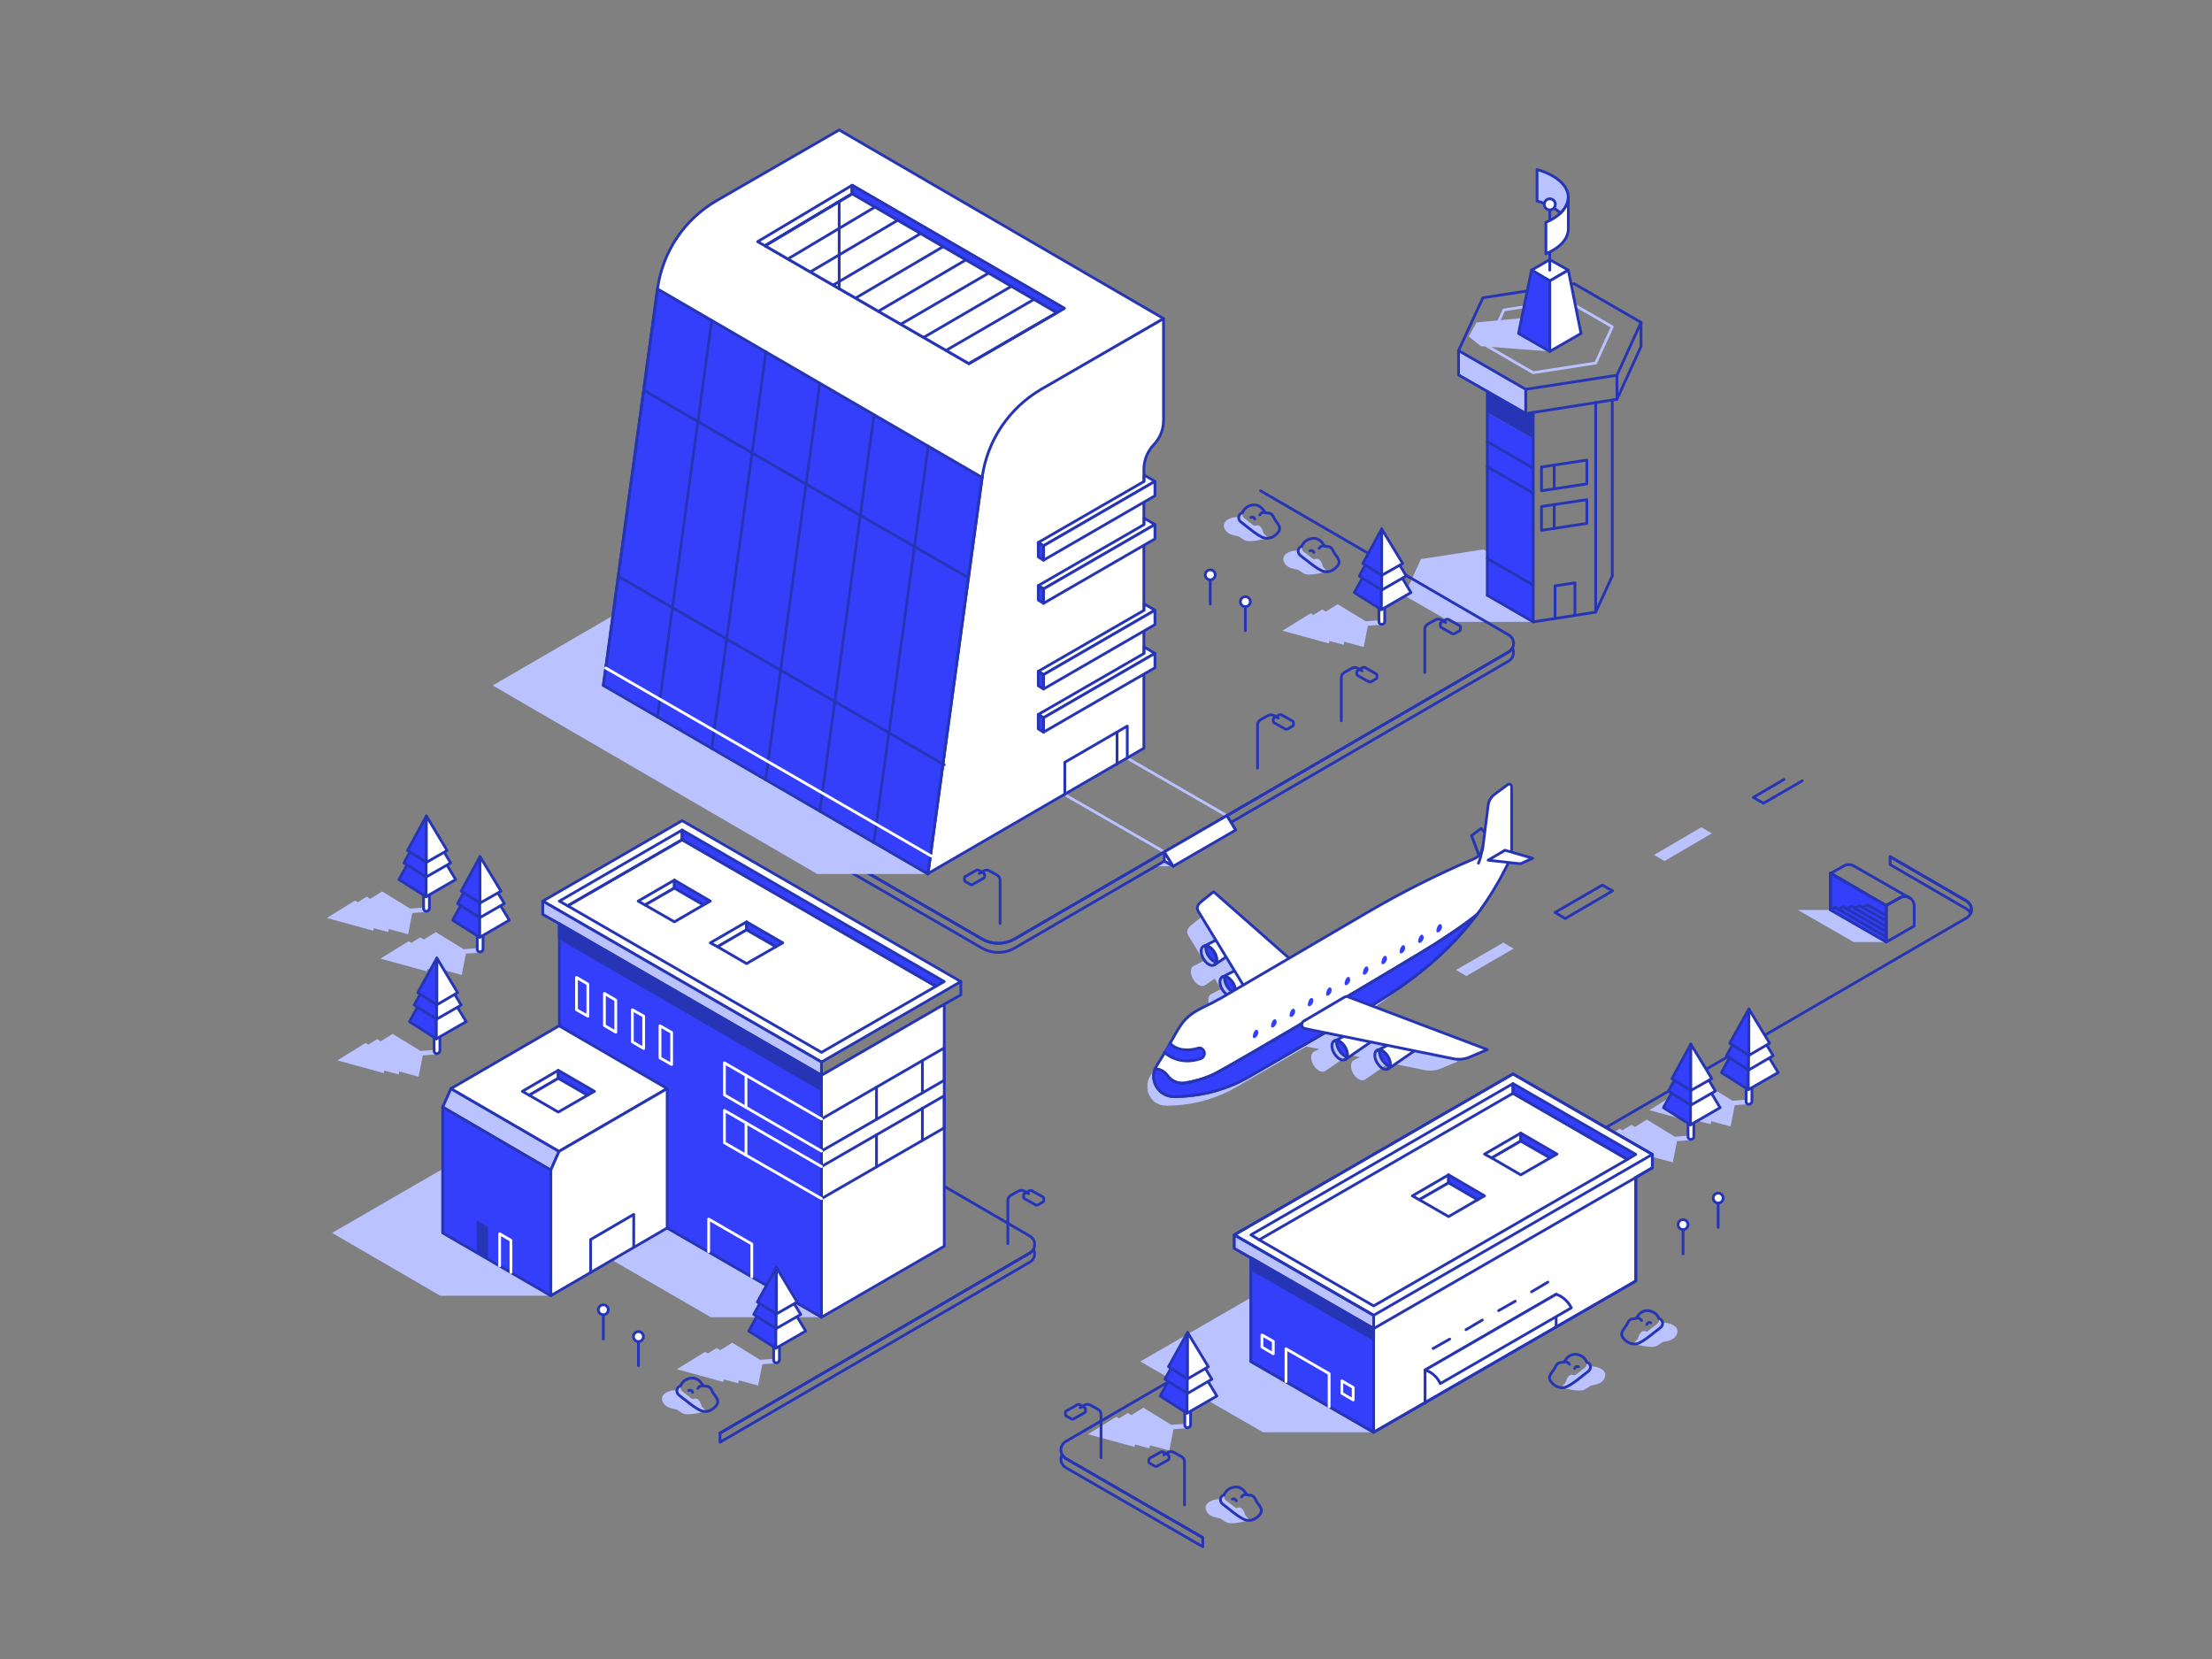 <?xml version="1.0" encoding="utf-8"?>
<!-- Generator: Adobe Illustrator 26.0.3, SVG Export Plug-In . SVG Version: 6.00 Build 0)  -->
<svg version="1.1" id="Illustration_00000006666761900500933340000016477234135699879338_"
	 xmlns="http://www.w3.org/2000/svg" xmlns:xlink="http://www.w3.org/1999/xlink" x="0px" y="0px" viewBox="0 0 800 600"
	 style="enable-background:new 0 0 800 600;" xml:space="preserve">
<rect x="0" y="0" width="800" height="600" fill="#808080" stroke="none"/>
<style type="text/css">
	.st0{fill:none;stroke:#2635B5;stroke-linecap:round;stroke-linejoin:round;stroke-miterlimit:10;}
	.st1{fill:#BAC2FF;}
	.st2{fill:none;stroke:#BAC2FF;stroke-linecap:round;stroke-linejoin:round;stroke-miterlimit:10;}
	.st3{fill:#FFFFFF;stroke:#2635B5;stroke-linecap:round;stroke-linejoin:round;stroke-miterlimit:10;}
	.st4{fill:#343FFC;stroke:#2635B5;stroke-linecap:round;stroke-linejoin:round;stroke-miterlimit:10;}
	.st5{fill:#343FFC;}
	.st6{fill:#2635B5;}
	.st7{fill:#BAC2FF;stroke:#2635B5;stroke-linecap:round;stroke-linejoin:round;stroke-miterlimit:10;}
	.st8{fill:none;stroke:#FFFFFF;stroke-linecap:round;stroke-linejoin:round;stroke-miterlimit:10;}
	.st9{fill:#2635B5;stroke:#2635B5;stroke-linecap:round;stroke-linejoin:round;stroke-miterlimit:10;}
	.st10{clip-path:url(#SVGID_00000070090332647665560110000014419899589881853109_);}
	.st11{fill:#FFFFFF;}
	.st12{enable-background:new    ;}
	.st13{clip-path:url(#SVGID_00000123431800420465292480000017880326941712422278_);}
	.st14{fill:none;}
	.st15{fill:#B2CDF1;}
	.st16{clip-path:url(#SVGID_00000101099367069084566210000006654867906165396869_);}
	
		.st17{clip-path:url(#SVGID_00000101099367069084566210000006654867906165396869_);fill:none;stroke:#2635B5;stroke-linecap:round;stroke-linejoin:round;stroke-miterlimit:10;}
	.st18{fill:#EDEDED;}
	.st19{fill:#FFFFFF;stroke:#BAC2FF;stroke-linecap:round;stroke-linejoin:round;stroke-miterlimit:10;}
	
		.st20{clip-path:url(#SVGID_00000019664625034777706510000003867169169129334166_);fill:none;stroke:#2635B5;stroke-linecap:round;stroke-linejoin:round;stroke-miterlimit:10;}
	.st21{fill:none;stroke:#343FFC;stroke-linecap:round;stroke-linejoin:round;stroke-miterlimit:10;}
	.st22{clip-path:url(#SVGID_00000119081973118760113880000013105688223472811160_);}
	
		.st23{clip-path:url(#SVGID_00000106121878054263293270000001304472282607848365_);fill:none;stroke:#BAC2FF;stroke-linecap:round;stroke-linejoin:round;stroke-miterlimit:10;}
	
		.st24{clip-path:url(#SVGID_00000106121878054263293270000001304472282607848365_);fill:none;stroke:#2635B5;stroke-linecap:round;stroke-linejoin:round;stroke-miterlimit:10;}
	.st25{clip-path:url(#SVGID_00000022534915808206149720000016441239597094916786_);fill:#BAC2FF;}
	.st26{fill:#F4F3EA;}
	.st27{fill:#BDB6B6;}
	.st28{fill:#78401F;}
	.st29{fill:#041E0E;}
	.st30{fill:#BB860A;}
	.st31{fill:#003B4F;}
	.st32{fill:#A52420;}
	.st33{clip-path:url(#SVGID_00000023990214289159574260000007481174222123926657_);}
	.st34{clip-path:url(#SVGID_00000091726325147300828130000006855566871661848477_);}
	.st35{clip-path:url(#SVGID_00000001663241540836485550000011785874507298625966_);}
	.st36{clip-path:url(#SVGID_00000051353027832787945540000000387161559261488545_);}
	.st37{clip-path:url(#SVGID_00000061462415878002951040000013770988255073990017_);fill:#BAC2FF;}
	.st38{clip-path:url(#SVGID_00000061462415878002951040000013770988255073990017_);}
	.st39{fill:#FAF8F5;}
	
		.st40{clip-path:url(#SVGID_00000061462415878002951040000013770988255073990017_);fill:#FFFFFF;stroke:#2635B5;stroke-linecap:round;stroke-linejoin:round;stroke-miterlimit:10;}
	
		.st41{clip-path:url(#SVGID_00000061462415878002951040000013770988255073990017_);fill:none;stroke:#2635B5;stroke-linecap:round;stroke-linejoin:round;stroke-miterlimit:10;}
	
		.st42{clip-path:url(#SVGID_00000061462415878002951040000013770988255073990017_);fill:#FFFFFF;stroke:#BAC2FF;stroke-linecap:round;stroke-linejoin:round;stroke-miterlimit:10;}
	
		.st43{clip-path:url(#SVGID_00000147200207531758339860000010294314197052792759_);fill:#2635B5;stroke:#2635B5;stroke-linecap:round;stroke-linejoin:round;stroke-miterlimit:10;}
	.st44{clip-path:url(#SVGID_00000061467291817981152210000017232452450664940438_);}
	.st45{clip-path:url(#SVGID_00000061467291817981152210000017232452450664940438_);fill:#BAC2FF;}
	.st46{clip-path:url(#SVGID_00000016768124236190530680000002458603536214827440_);}
	.st47{clip-path:url(#SVGID_00000142178452587257737660000012354098409045746342_);}
	
		.st48{clip-path:url(#SVGID_00000061462415878002951040000013770988255073990017_);fill:#343FFC;stroke:#2635B5;stroke-linecap:round;stroke-linejoin:round;stroke-miterlimit:10;}
	.st49{clip-path:url(#SVGID_00000109728472123816957960000005379415541248374931_);}
	.st50{clip-path:url(#SVGID_00000173846914506093194970000009766390948578214319_);}
	.st51{fill:#D1E7F2;}
	.st52{fill:#FFFFFF;stroke:#2635B5;stroke-width:0.778;stroke-linecap:round;stroke-linejoin:round;stroke-miterlimit:10;}
	.st53{fill:none;stroke:#2635B5;stroke-width:1.227;stroke-linecap:round;stroke-linejoin:round;stroke-miterlimit:10;}
	.st54{fill:url(#SVGID_00000018918527468343008420000004026392566542912654_);}
	.st55{fill:none;stroke:#BAC2FF;stroke-width:10;stroke-linecap:round;stroke-linejoin:round;stroke-miterlimit:10;}
	.st56{fill:#4E4E4E;}
	.st57{fill:#BDBDBD;}
	.st58{fill:#666666;}
	.st59{fill:#424242;}
	.st60{fill:#3F3F3F;}
	.st61{fill:url(#SVGID_00000034069951417031661930000007492851786427780766_);}
	.st62{fill:#363636;}
	.st63{fill:#222222;}
	.st64{clip-path:url(#SVGID_00000128452636807925570270000012509192684094771081_);}
	.st65{fill:#D3D2B4;}
	.st66{clip-path:url(#SVGID_00000009567472119304072740000006807084838140611490_);enable-background:new    ;}
	.st67{clip-path:url(#SVGID_00000128455802857281497020000006202096400993441450_);enable-background:new    ;}
	.st68{clip-path:url(#SVGID_00000138553258870413209260000008874860632991589774_);}
	.st69{clip-path:url(#SVGID_00000009572132728424329990000011073464738809579449_);enable-background:new    ;}
	.st70{clip-path:url(#SVGID_00000169516614383258125860000017857495088619221893_);enable-background:new    ;}
	.st71{clip-path:url(#SVGID_00000132800866798405747520000010182568808813821106_);enable-background:new    ;}
	.st72{clip-path:url(#SVGID_00000074442533531810441850000001782711304408329899_);enable-background:new    ;}
	.st73{clip-path:url(#SVGID_00000127725085501846441950000001461085343078432150_);enable-background:new    ;}
	.st74{clip-path:url(#SVGID_00000038384247165899698020000012214940797852078495_);enable-background:new    ;}
	.st75{clip-path:url(#SVGID_00000082327433126789048090000006319071264647484825_);enable-background:new    ;}
	.st76{clip-path:url(#SVGID_00000011015667999399896940000013449193309724015529_);enable-background:new    ;}
	.st77{clip-path:url(#SVGID_00000108991606656258467110000017802902515941776823_);enable-background:new    ;}
	.st78{clip-path:url(#SVGID_00000056398764679260937770000013291327882368546982_);enable-background:new    ;}
	.st79{clip-path:url(#SVGID_00000082359716224120244200000007592003872531803271_);enable-background:new    ;}
	.st80{clip-path:url(#SVGID_00000030449403636464910960000013540441902140298919_);enable-background:new    ;}
	.st81{clip-path:url(#SVGID_00000096750324153235408110000008329029898360638095_);enable-background:new    ;}
	.st82{clip-path:url(#SVGID_00000106833820801435021690000009476007011303574426_);enable-background:new    ;}
	.st83{clip-path:url(#SVGID_00000052810267051632267470000007806932265428981154_);enable-background:new    ;}
	.st84{clip-path:url(#SVGID_00000024688286650884182520000003686544150759872641_);enable-background:new    ;}
	.st85{clip-path:url(#SVGID_00000029016828296043589180000006710326786076729222_);enable-background:new    ;}
	.st86{clip-path:url(#SVGID_00000070118690161030435420000008042044482101179526_);enable-background:new    ;}
	.st87{clip-path:url(#SVGID_00000002366665448186478240000004089016007415904947_);enable-background:new    ;}
	.st88{clip-path:url(#SVGID_00000160889418039691474240000002875690764540884910_);enable-background:new    ;}
	.st89{clip-path:url(#SVGID_00000091702388958580776830000012306854454534603956_);enable-background:new    ;}
	.st90{clip-path:url(#SVGID_00000003806514173005596250000009877920496961767809_);enable-background:new    ;}
	.st91{clip-path:url(#SVGID_00000018235616162483126320000004373898163060364165_);enable-background:new    ;}
	.st92{clip-path:url(#SVGID_00000070831014024860219590000014880144298890182553_);enable-background:new    ;}
	.st93{clip-path:url(#SVGID_00000014613000842965266340000012833434826600892544_);enable-background:new    ;}
	.st94{clip-path:url(#SVGID_00000088109935987320326110000006193322837932350892_);enable-background:new    ;}
	.st95{clip-path:url(#SVGID_00000083769180536144088580000009108801839114591883_);enable-background:new    ;}
	.st96{clip-path:url(#SVGID_00000052807143030323564320000004480171590845700740_);}
	.st97{clip-path:url(#SVGID_00000118360394921099879740000012032090064154899087_);}
	.st98{clip-path:url(#SVGID_00000115488305802858818000000002004527366584739003_);}
	.st99{clip-path:url(#SVGID_00000056424612772238858730000000731448037063507843_);}
	.st100{clip-path:url(#SVGID_00000180364019041904709520000007263449072206863764_);}
	.st101{clip-path:url(#SVGID_00000158720420276143035660000011773025096184547490_);enable-background:new    ;}
	.st102{clip-path:url(#SVGID_00000127766016928007777470000000983764198256368025_);enable-background:new    ;}
	.st103{clip-path:url(#SVGID_00000088101409819193687780000004022201068162029478_);enable-background:new    ;}
	.st104{clip-path:url(#SVGID_00000172415321040866450800000008305243541347213220_);enable-background:new    ;}
	.st105{clip-path:url(#SVGID_00000043452483366187210440000001348365878916401554_);enable-background:new    ;}
	.st106{clip-path:url(#SVGID_00000151520968723491725020000002973549183981810058_);enable-background:new    ;}
	.st107{clip-path:url(#SVGID_00000087388766994616468960000003111395230751793817_);enable-background:new    ;}
	.st108{clip-path:url(#SVGID_00000181070267873405316860000002848970168283493809_);enable-background:new    ;}
	.st109{clip-path:url(#SVGID_00000051357047810807331280000010570511317210830251_);enable-background:new    ;}
	.st110{clip-path:url(#SVGID_00000127002425536119554320000008206560090975166365_);enable-background:new    ;}
	.st111{clip-path:url(#SVGID_00000029732107427952718080000004735596452244422054_);enable-background:new    ;}
	.st112{clip-path:url(#SVGID_00000093876114236088852900000014560416111087231149_);enable-background:new    ;}
	.st113{clip-path:url(#SVGID_00000046341600626076265620000009431499490541830806_);enable-background:new    ;}
	.st114{clip-path:url(#SVGID_00000014621294068156176310000012171284569914690959_);enable-background:new    ;}
	.st115{clip-path:url(#SVGID_00000151524956852596201880000009446267552069997714_);enable-background:new    ;}
	.st116{clip-path:url(#SVGID_00000072959494670174246470000000296549490734781845_);enable-background:new    ;}
	.st117{clip-path:url(#SVGID_00000108283411497642338570000007552403866726567861_);enable-background:new    ;}
	.st118{clip-path:url(#SVGID_00000140732652769717385020000010595366827161984133_);enable-background:new    ;}
	.st119{clip-path:url(#SVGID_00000067924238494217560110000008059180049482962101_);enable-background:new    ;}
	.st120{clip-path:url(#SVGID_00000156560211532542462870000004654816476623117443_);enable-background:new    ;}
	.st121{clip-path:url(#SVGID_00000102538612632950339900000017399316272807976844_);}
	.st122{clip-path:url(#SVGID_00000106840761980484614950000000538622029111058851_);enable-background:new    ;}
	.st123{clip-path:url(#SVGID_00000036229295078324715420000007623114459810270902_);enable-background:new    ;}
	.st124{clip-path:url(#SVGID_00000045582882617216263930000018402641591001300869_);enable-background:new    ;}
	.st125{clip-path:url(#SVGID_00000114769616673035374000000013781972368595874710_);enable-background:new    ;}
	.st126{clip-path:url(#SVGID_00000137853507109985751200000002313877374197452714_);}
	.st127{clip-path:url(#SVGID_00000113355588105512145830000009971312958348819593_);enable-background:new    ;}
	.st128{clip-path:url(#SVGID_00000106859556904438471810000013056441413920811705_);enable-background:new    ;}
	.st129{clip-path:url(#SVGID_00000170249818972737513730000014614207370356637572_);enable-background:new    ;}
	.st130{clip-path:url(#SVGID_00000132773934124193190100000014432832888529189800_);enable-background:new    ;}
	.st131{clip-path:url(#SVGID_00000004517531059576213440000003841185346825700238_);enable-background:new    ;}
	.st132{clip-path:url(#SVGID_00000037693562488210804750000001081495597331139216_);enable-background:new    ;}
	.st133{clip-path:url(#SVGID_00000048498792897504786250000015466882055139290790_);enable-background:new    ;}
	.st134{clip-path:url(#SVGID_00000011003300672028288890000013382846169977667458_);enable-background:new    ;}
	.st135{clip-path:url(#SVGID_00000011724537232552797470000018444346593486161828_);enable-background:new    ;}
	.st136{fill:#FFFFFF;stroke:#2635B5;stroke-width:0.611;stroke-linecap:round;stroke-linejoin:round;stroke-miterlimit:10;}
	.st137{clip-path:url(#SVGID_00000030482191769938323300000007511760030907911078_);}
	.st138{clip-path:url(#SVGID_00000060011171012610460730000001914474422064039314_);}
	.st139{clip-path:url(#SVGID_00000043449534754995166430000005070748194625744800_);}
	.st140{clip-path:url(#SVGID_00000106132114233896297380000012063350814311624858_);}
	.st141{fill:none;stroke:#2831C3;stroke-linecap:round;stroke-linejoin:round;stroke-miterlimit:10;}
	
		.st142{fill:none;stroke:#2635B5;stroke-width:2;stroke-linecap:round;stroke-linejoin:round;stroke-miterlimit:10;stroke-dasharray:6;}
	.st143{fill:none;stroke:#2635B5;stroke-linecap:round;stroke-linejoin:round;}
	.st144{fill:none;stroke:#2635B5;stroke-linecap:round;stroke-linejoin:round;stroke-dasharray:3.21,3.21;}
</style>
<g>
	<g>
		<path class="st0" d="M683.6,309.8l27.6,16c2.4,1.4,2.4,4.8,0,6.2L385.5,521.3c-2.4,1.4-2.4,4.8,0,6.2l49.5,28.6"/>
		<g>
			<path class="st0" d="M385.5,527.5l49.5,28.6v3.3l-49.5-28.6c-1.8-1-2.2-3.1-1.4-4.7C384.5,526.6,384.9,527.1,385.5,527.5z"/>
		</g>
	</g>
	<g>
		<path class="st0" d="M234.4,366.8l138,80.2c2.4,1.4,2.4,4.8,0,6.2l-112,65.1"/>
		<g>
			<path class="st0" d="M372.4,456.5l-112,65.1v-3.3l112-65.1c0.6-0.4,1.1-0.9,1.4-1.4C374.6,453.4,374.2,455.5,372.4,456.5z"/>
		</g>
	</g>
	<polygon class="st1" points="424.3,313.3 417.7,313.3 421.1,311.4 	"/>
	<line class="st2" x1="421.1" y1="308.1" x2="385.1" y2="287.4"/>
	<line class="st2" x1="407.7" y1="274.2" x2="443.7" y2="295"/>
	<path class="st0" d="M712.7,330.4c-0.3-0.7-0.8-1.3-1.5-1.7l-27.6-16v-2.8l27.6,16C712.9,326.9,713.3,328.8,712.7,330.4z"/>
	<polygon class="st1" points="551.6,463.3 507.2,437.7 412.4,492.4 456.8,518 496.8,518 498.3,494.1 	"/>
	<path class="st1" d="M158.9,380.4c-0.3-0.4-1-0.7-1.6-0.7l-5.2,0.4l-10.1-6.2l-4.3,2.7l-1.3-0.8l-3.2,2l-1-0.6l-10.2,6.3l16.8,4.6
		l0.2-0.9l5.2,1.4l0.2-1.1l7,1.9l1.5-7.7l5.3-0.4C158.9,381.2,159.2,380.8,158.9,380.4z"/>
	<path class="st1" d="M174.5,343.6c-0.3-0.4-1-0.7-1.6-0.7l-5.2,0.4l-10.1-6.2l-4.3,2.7l-1.3-0.8l-3.2,2l-1-0.6l-10.2,6.3l16.8,4.6
		l0.2-0.9l5.2,1.4l0.2-1.1l7,1.9l1.5-7.7l5.3-0.4C174.5,344.4,174.8,344,174.5,343.6z"/>
	<path class="st1" d="M155.1,328.9c-0.3-0.4-1-0.7-1.6-0.7l-5.2,0.4l-10.1-6.2l-4.3,2.7l-1.3-0.8l-3.2,2l-1-0.6l-10.2,6.3l16.8,4.6
		l0.2-0.9l5.2,1.4l0.2-1.1l7,1.9l1.5-7.7l5.3-0.4C155.1,329.7,155.4,329.3,155.1,328.9z"/>
	<path class="st1" d="M500.7,225c-0.3-0.4-1-0.7-1.6-0.7l-5.2,0.4l-10.1-6.2l-4.3,2.7l-1.3-0.8l-3.2,2l-1-0.6l-10.2,6.3l16.8,4.6
		l0.2-0.9l5.2,1.4l0.2-1.1l7,1.9l1.5-7.7l5.3-0.4C500.6,225.8,500.9,225.4,500.7,225z"/>
	<path class="st1" d="M612.5,411.4c-0.3-0.4-1-0.7-1.6-0.7l-5.2,0.4l-10.1-6.2l-4.3,2.7l-1.3-0.8l-3.2,2l-1-0.6l-10.2,6.3l16.8,4.6
		l0.2-0.9l5.2,1.4l0.2-1.1l7,1.9l1.5-7.7l5.3-0.4C612.5,412.2,612.7,411.8,612.5,411.4z"/>
	<path class="st1" d="M633.4,398.4c-0.3-0.4-1-0.7-1.6-0.7l-5.2,0.4l-10.1-6.2l-4.3,2.7l-1.3-0.8l-3.2,2l-1-0.6l-10.2,6.3l16.8,4.6
		l0.2-0.9l5.2,1.4l0.2-1.1l7,1.9l1.5-7.7l5.3-0.4C633.4,399.3,633.7,398.9,633.4,398.4z"/>
	<path class="st0" d="M545.6,239.1L367.1,342.8c-3.7,2.2-8.3,2.2-12.1,0l-149.7-86.5V253L355,339.5c3.7,2.2,8.3,2.2,12.1,0
		l178.5-103.7c0.6-0.4,1.1-0.9,1.4-1.4C547.8,236,547.3,238.1,545.6,239.1z"/>
	<polygon class="st1" points="206.6,395.9 120.1,445.9 159.2,468.6 199.2,468.6 201.3,444.1 257.1,476.4 297.1,476.4 301.5,450.7 	
		"/>
	<g>
		<path class="st1" d="M491.3,368.1c13.5-8.4,23.7-17.5,31.9-28.4c0,0,0,0,0,0c0,0,0.1-0.1,0.1-0.2c0.7-0.9,1.4-1.9,2.1-2.9
			c-5-1.4-9.8-3.6-14.2-6.8c-1.3-0.9-2.5-1.8-3.8-2.9c-7.4,3.6-14.7,7.5-21.8,11.6l-25.2,14.7l-24.9-21.9c-0.2-0.1-0.4-0.2-0.6,0
			l-4.3,3.5c-1.2,1-1.6,2.4-0.8,3.6l5.6,9.1l-3.6,1.8c0,0,0,0,0,0c-0.1,0-0.1,0.1-0.2,0.1c-0.6,0.4-0.9,1-0.9,2
			c0,1.8,1.2,3.9,2.8,4.8c0.5,0.3,0.9,0.4,1.4,0.4c0.3,0,0.6-0.1,0.8-0.2c0,0,0.1-0.1,0.1-0.1c0.1,0,0.1-0.1,0.2-0.1l3.3-2.3
			l2.3,3.8l-3.5,1.8l0,0c0,0,0,0,0,0c-0.1,0-0.1,0.1-0.2,0.1c-0.6,0.4-0.9,1.1-0.9,2c0,1.4,0.8,3.1,1.9,4.1l-1.7,1l-0.7,0.4
			c-1.3,0.7-2.6,1.4-3.8,2c-3.3,1.6-6.4,3.1-8.8,6.6c-1.1,1.6-2.4,3.9-3.5,5.9c-0.7,1.2-1.3,2.3-1.8,3.2l-2.7,4.5
			c-0.2,0.3-0.4,0.7-0.5,1c0,0,0,0,0,0v0c-0.1,0.1-0.1,0.3-0.1,0.4c0,0.1-0.1,0.2-0.1,0.3c0,0.2-0.1,0.3-0.1,0.5
			c0,0.1-0.1,0.3-0.1,0.4c0,0.1,0,0.2,0,0.3c-0.1,0.7,0,1.4,0.1,2.1c0,0.1,0,0.2,0,0.2c0,0.2,0.1,0.3,0.1,0.5c0,0.1,0.1,0.3,0.1,0.4
			c0,0.1,0.1,0.2,0.2,0.3c0.1,0.2,0.2,0.3,0.2,0.5c0,0,0,0.1,0.1,0.1c0,0.1,0.1,0.1,0.1,0.2c0.1,0.1,0.1,0.2,0.2,0.3
			c0,0.1,0.1,0.1,0.1,0.2c0.1,0.1,0.2,0.2,0.2,0.3c0.1,0.1,0.2,0.3,0.3,0.4c0.1,0.1,0.2,0.2,0.3,0.3c0.1,0.1,0.3,0.3,0.4,0.4
			c0.1,0.1,0.2,0.1,0.3,0.2c0.2,0.1,0.3,0.2,0.5,0.3c0.1,0,0.2,0.1,0.2,0.1c0.2,0.1,0.4,0.2,0.6,0.3c0.1,0,0.1,0.1,0.2,0.1
			c0.2,0.1,0.4,0.2,0.7,0.2c0.1,0,0.1,0,0.2,0.1c0.2,0.1,0.5,0.1,0.7,0.1c0.1,0,0.1,0,0.2,0c0.3,0,0.6,0.1,0.9,0.1c0,0,0,0,0,0h0
			c3.9,0,7.8-0.5,11.5-1.3c3.8-0.9,7.5-2.2,10.9-3.9c1.1-0.6,2.3-1.2,3.5-1.9l24.6-14.3l4.7,0.9l-1.8,0.9l0,0c0,0,0,0,0,0
			c-0.1,0-0.1,0.1-0.2,0.1c-0.6,0.4-0.9,1-0.9,2c0,1.8,1.2,3.9,2.8,4.8c0.5,0.3,0.9,0.4,1.4,0.4c0.3,0,0.6-0.1,0.8-0.2
			c0,0,0.1-0.1,0.1-0.1c0.1,0,0.1-0.1,0.2-0.1l8.3-5.7l4,0.8l-2.1,1.1l0,0c0,0,0,0,0,0c-0.1,0-0.1,0.1-0.2,0.1c-0.6,0.4-0.9,1-0.9,2
			c0,1.8,1.2,3.9,2.8,4.8c0.5,0.3,0.9,0.4,1.4,0.4c0.3,0,0.6-0.1,0.8-0.2c0,0,0.1-0.1,0.1-0.1c0.1,0,0.1-0.1,0.2-0.1l8.5-5.9
			l12.8,2.6c0.6,0.1,1.3,0.2,2,0.2c1.2,0,2.5-0.2,3.5-0.6l6.1-2.5c0.2-0.1,0.3-0.2,0.3-0.4c0-0.2-0.1-0.4-0.3-0.4l-37.8-14.3
			c0.7-0.4,1.4-0.8,2-1.2C491,368.3,491.2,368.2,491.3,368.1z"/>
		<g>
			<g>
				<g>
					<path class="st0" d="M487.3,381.4c0,0.8-0.2,1.3-0.6,1.6l-0.2,0.1l-0.1,0.1c-0.5,0.3-1.2,0.2-1.9-0.2c-1.5-0.9-2.8-3-2.8-4.8
						c0-0.9,0.4-1.6,0.9-1.8c0.5-0.2,1.1-0.2,1.8,0.2C486.1,377.6,487.3,379.7,487.3,381.4z"/>
					<path class="st0" d="M486.7,383.1c-0.1,0-0.1,0.1-0.2,0.1"/>
				</g>
				<g>
					<path class="st3" d="M497.2,374.9c0,0.5-0.1,1-0.4,1.2l0,0l-0.4,0.3l-9.7,6.7c0.4-0.3,0.6-0.9,0.6-1.6c0-1.7-1.2-3.9-2.8-4.8
						c-0.7-0.4-1.4-0.5-1.8-0.2l10.7-5.5c0.4-0.2,1-0.2,1.6,0.1C496.2,371.8,497.2,373.5,497.2,374.9z"/>
					<path class="st0" d="M496.8,376.1c-0.1,0.1-0.2,0.2-0.4,0.3"/>
				</g>
				<line class="st0" x1="482.7" y1="376.4" x2="482.6" y2="376.5"/>
				<path class="st4" d="M487.3,381.4c0,0.3,0,0.5-0.1,0.8c-0.3,0-0.7-0.2-1-0.4c-1.5-0.9-2.8-3-2.8-4.8c0-0.3,0-0.5,0.1-0.8
					c0.3,0,0.7,0.2,1,0.4C486.1,377.6,487.3,379.7,487.3,381.4z"/>
			</g>
			<g>
				<g>
					<path class="st0" d="M446.8,358.3c0,0.8-0.2,1.3-0.6,1.6l-0.2,0.1l-0.1,0.1c-0.5,0.3-1.2,0.2-1.9-0.2c-1.5-0.9-2.8-3-2.8-4.8
						c0-0.9,0.4-1.6,0.9-1.8c0.5-0.2,1.1-0.2,1.8,0.2C445.6,354.4,446.8,356.6,446.8,358.3z"/>
					<path class="st0" d="M446.2,359.9c-0.1,0-0.1,0.1-0.2,0.1"/>
				</g>
				<g>
					<path class="st3" d="M456.7,351.7c0,0.5-0.1,1-0.4,1.2l0,0l-0.4,0.3l-9.7,6.7c0.4-0.3,0.6-0.9,0.6-1.6c0-1.7-1.2-3.9-2.8-4.8
						c-0.7-0.4-1.4-0.5-1.8-0.2l10.7-5.5c0.4-0.2,1-0.2,1.6,0.1C455.7,348.6,456.7,350.3,456.7,351.7z"/>
					<path class="st0" d="M456.3,353c-0.1,0.1-0.2,0.2-0.4,0.3"/>
				</g>
				<line class="st0" x1="442.2" y1="353.3" x2="442.1" y2="353.3"/>
				<path class="st4" d="M446.8,358.3c0,0.3,0,0.5-0.1,0.8c-0.3,0-0.7-0.2-1-0.4c-1.5-0.9-2.8-3-2.8-4.8c0-0.3,0-0.5,0.1-0.8
					c0.3,0,0.7,0.2,1,0.4C445.6,354.4,446.8,356.6,446.8,358.3z"/>
			</g>
			<g>
				<g>
					<path class="st0" d="M440,347.2c0,0.8-0.2,1.3-0.6,1.6l-0.2,0.1l-0.1,0.1c-0.5,0.3-1.2,0.2-1.9-0.2c-1.5-0.9-2.8-3-2.8-4.8
						c0-0.9,0.4-1.6,0.9-1.8c0.5-0.2,1.1-0.2,1.8,0.2C438.8,343.3,440,345.4,440,347.2z"/>
					<path class="st0" d="M439.4,348.8c-0.1,0-0.1,0.1-0.2,0.1"/>
				</g>
				<g>
					<path class="st3" d="M450,340.6c0,0.5-0.1,1-0.4,1.2l0,0l-0.4,0.3l-9.7,6.7c0.4-0.3,0.6-0.9,0.6-1.6c0-1.7-1.2-3.9-2.8-4.8
						c-0.7-0.4-1.4-0.5-1.8-0.2l10.7-5.5c0.4-0.2,1-0.2,1.6,0.1C449,337.5,450,339.2,450,340.6z"/>
					<path class="st0" d="M449.6,341.9c-0.1,0.1-0.2,0.2-0.4,0.3"/>
				</g>
				<line class="st0" x1="435.4" y1="342.2" x2="435.4" y2="342.2"/>
				<path class="st4" d="M440,347.2c0,0.3,0,0.5-0.1,0.8c-0.3,0-0.7-0.2-1-0.4c-1.5-0.9-2.8-3-2.8-4.8c0-0.3,0-0.5,0.1-0.8
					c0.3,0,0.7,0.2,1,0.4C438.8,343.3,440,345.4,440,347.2z"/>
			</g>
			<polyline class="st0" points="535.7,299.6 532.2,302.2 534.9,309.4 540.7,305.4 535.7,299.6 			"/>
			<path class="st3" d="M438.9,322.5l-4.7,3.8c-1.2,1-1.5,2.2-0.8,3.3l20.2,33.2l18.7-10.9L438.9,322.5"/>
			<g>
				<path class="st3" d="M546.7,284.5v23c0,1.5-0.3,2.9-1,4.2l-1.1,2.2c-11.3,22.4-27.9,37.7-49.6,50.4c-0.1,0.1-0.3,0.2-0.4,0.3
					L452.4,389c-1.2,0.7-2.5,1.4-3.7,2c-3.7,1.9-7.7,3.2-11.7,4.2c-4.1,0.9-8.2,1.4-12.4,1.4c-5.7,0-9.2-6.2-6.3-11.1l3-4.9
					c0.6-1,1.3-2.2,2-3.5c1.3-2.2,2.6-4.7,3.8-6.4c3.6-5.2,8.4-6.2,13.5-9.2l0.8-0.4l52.6-30.8c12.6-7.4,25.7-14,39.1-19.7
					c1.8-0.7,3-2.4,3.2-4.2l1.9-15.1c0.2-1.6,1-3,2.3-4l4.9-3.6C545.9,283.4,546.7,283.8,546.7,284.5z"/>
				<path class="st4" d="M534,330.8c-10.3,13.7-23.3,24.2-39.1,33.5c-0.1,0.1-0.3,0.2-0.4,0.3L452.4,389c-1.2,0.7-2.5,1.4-3.7,2
					c-3.7,1.9-7.7,3.2-11.7,4.2c-4.1,0.9-8.2,1.4-12.4,1.4c-5.3,0-8.7-5.3-6.9-10c0.9,0,2.9,0.2,4.6,2.5l0,0
					c1.4,1.9,3.7,2.9,6.1,2.6c3-0.5,6.9-1.4,10.8-3.3c7.4-3.7,71-41.5,79-46.5C530,334.3,533.6,331.2,534,330.8z"/>
			</g>
			<polyline class="st3" points="554.3,310.4 544.3,307.5 538.2,311.1 549.9,312.4 554.3,310.4 			"/>
			<path class="st4" d="M423.2,377.1c-0.1,0.5,3.3,4,10.1,2c0.6-0.2,1-0.1,1.4,0.2c1.4,0.9,1.1,3.1-0.5,3.6
				c-8.2,2.7-13.1-2.3-13.1-2.3"/>
			<path class="st0" d="M417.7,386.6c0.9,0,2.9,0.2,4.6,2.5c0,0,0,0,0,0c1.4,1.9,3.7,2.9,6.1,2.6c3-0.5,6.9-1.4,10.8-3.3
				c7.4-3.7,71-41.5,79-46.5c12.7-8.1,16-11.1,16-11.1"/>
			<g>
				<g>
					<path class="st0" d="M502.8,384.8c0,0.8-0.2,1.3-0.6,1.6l-0.2,0.1l-0.1,0.1c-0.5,0.3-1.2,0.2-1.9-0.2c-1.5-0.9-2.8-3-2.8-4.8
						c0-0.9,0.4-1.6,0.9-1.8c0.5-0.2,1.1-0.2,1.8,0.2C501.5,381,502.8,383.1,502.8,384.8z"/>
					<path class="st0" d="M502.1,386.5c-0.1,0-0.1,0.1-0.2,0.1"/>
				</g>
				<g>
					<path class="st3" d="M512.7,378.3c0,0.5-0.1,1-0.4,1.2l0,0l-0.4,0.3l-9.7,6.7c0.4-0.3,0.6-0.9,0.6-1.6c0-1.7-1.2-3.9-2.8-4.8
						c-0.7-0.4-1.4-0.5-1.8-0.2l10.7-5.5c0.4-0.2,1-0.2,1.6,0.1C511.7,375.2,512.7,376.9,512.7,378.3z"/>
					<path class="st0" d="M512.3,379.5c-0.1,0.1-0.2,0.2-0.4,0.3"/>
				</g>
				<line class="st0" x1="498.1" y1="379.8" x2="498.1" y2="379.9"/>
				<path class="st4" d="M502.8,384.8c0,0.3,0,0.5-0.1,0.8c-0.3,0-0.7-0.2-1-0.4c-1.5-0.9-2.8-3-2.8-4.8c0-0.3,0-0.5,0.1-0.8
					c0.3,0,0.7,0.2,1,0.4C501.5,381,502.8,383.1,502.8,384.8z"/>
			</g>
			<path class="st3" d="M537.9,379.6l-50.4-19.1c-0.4-0.1-0.8-0.1-1.2,0.1l-14.8,8.7c-1.1,0.7-0.9,2.4,0.4,2.7l53.7,10.9
				c1.9,0.4,4,0.2,5.7-0.5L537.9,379.6"/>
		</g>
		<g>
			<g>
				<g>
					<path class="st5" d="M454,372.6c-0.5,0.4-0.8,1.3-0.9,2c-0.1,0.7,0.3,1,0.9,0.7c0.6-0.3,1.2-1.3,1.1-2
						C455,372.5,454.5,372.2,454,372.6"/>
				</g>
			</g>
			<g>
				<path class="st5" d="M460.6,368.8c-0.5,0.4-0.8,1.3-0.9,2c-0.1,0.7,0.3,1,0.9,0.7c0.6-0.3,1.2-1.3,1.1-2
					C461.6,368.6,461.1,368.4,460.6,368.8"/>
			</g>
			<g>
				<path class="st5" d="M467.3,365c-0.5,0.4-0.8,1.3-0.9,2c-0.1,0.7,0.3,1,0.9,0.7c0.6-0.3,1.2-1.3,1.1-2
					C468.3,364.8,467.7,364.6,467.3,365"/>
			</g>
			<g>
				<path class="st5" d="M473.9,361.1c-0.5,0.4-0.8,1.3-0.9,2c-0.1,0.7,0.3,1,0.9,0.7c0.6-0.3,1.2-1.3,1.1-2
					C474.9,361,474.4,360.7,473.9,361.1"/>
			</g>
			<g>
				<path class="st5" d="M480.5,357.3c-0.5,0.4-0.8,1.3-0.9,2c-0.1,0.7,0.3,1,0.9,0.7c0.6-0.3,1.2-1.3,1.1-2
					C481.6,357.2,481,356.9,480.5,357.3"/>
			</g>
			<g>
				<path class="st5" d="M487.2,353.5c-0.5,0.4-0.8,1.3-0.9,2c-0.1,0.7,0.3,1,0.9,0.7c0.6-0.3,1.2-1.3,1.1-2
					C488.2,353.3,487.7,353.1,487.2,353.5"/>
			</g>
			<g>
				<path class="st5" d="M493.8,349.7c-0.5,0.4-0.8,1.3-0.9,2c-0.1,0.7,0.3,1,0.9,0.7c0.6-0.3,1.2-1.3,1.1-2
					C494.8,349.5,494.3,349.3,493.8,349.7"/>
			</g>
			<g>
				<path class="st5" d="M500.5,345.9c-0.5,0.4-0.8,1.3-0.9,2c-0.1,0.7,0.3,1,0.9,0.7c0.6-0.3,1.2-1.3,1.1-2
					C501.5,345.7,501,345.4,500.5,345.9"/>
			</g>
			<g>
				<path class="st5" d="M507.1,342c-0.5,0.4-0.8,1.3-0.9,2c-0.1,0.7,0.3,1,0.9,0.7c0.6-0.3,1.2-1.3,1.1-2
					C508.1,341.9,507.6,341.6,507.1,342"/>
			</g>
			<g>
				<path class="st5" d="M513.8,338.2c-0.5,0.4-0.8,1.3-0.9,2c-0.1,0.7,0.3,1,0.9,0.7c0.6-0.3,1.2-1.3,1.1-2
					C514.8,338.1,514.2,337.8,513.8,338.2"/>
			</g>
			<g>
				<g>
					<path class="st5" d="M520.4,334.4c-0.5,0.4-0.8,1.3-0.9,2c-0.1,0.7,0.3,1,0.9,0.7c0.6-0.3,1.2-1.3,1.1-2
						C521.4,334.2,520.9,334,520.4,334.4"/>
				</g>
			</g>
		</g>
	</g>
	<g>
		<polygon class="st1" points="552.2,210.5 553.1,208.3 536.5,198.7 513.9,202.2 507.9,215.4 524.5,224.9 554.5,224.9 		"/>
		<polygon class="st6" points="554.5,149.1 551.8,149.5 537.9,141.5 537.9,149.2 554.5,158.7 		"/>
		<polygon class="st5" points="537.9,149.2 537.9,215.3 554.5,224.9 554.5,158.7 		"/>
		<g>
			<polygon class="st7" points="551.8,140.8 551.8,149.5 527.5,135.6 527.5,126.8 			"/>
			<polyline class="st0" points="551.8,149.6 584.8,144.4 593.5,125.3 			"/>
			<line class="st0" x1="593.5" y1="125.3" x2="593.5" y2="116.6"/>
		</g>
		<line class="st0" x1="584.8" y1="135.7" x2="584.8" y2="144.4"/>
		<polyline class="st0" points="551.8,140.8 584.8,135.7 593.5,116.6 569.3,102.6 536.3,107.7 527.5,126.8 		"/>
		<polyline class="st2" points="583.1,118.2 566.5,108.6 543.9,112.1 537.9,125.2 554.5,134.8 577.1,131.3 583.1,118.2 		"/>
		<line class="st0" x1="583.1" y1="208.3" x2="583.1" y2="144.7"/>
		<polyline class="st0" points="583.1,208.3 577.1,221.4 554.5,224.9 537.9,215.3 		"/>
		<line class="st0" x1="537.9" y1="215.3" x2="537.9" y2="141.5"/>
		<line class="st0" x1="554.5" y1="224.9" x2="554.5" y2="149.1"/>
		<line class="st0" x1="577.1" y1="221.4" x2="577.1" y2="145.6"/>
		<polyline class="st0" points="554.5,169.3 546.4,164.6 537.9,159.7 		"/>
		<polyline class="st0" points="554.5,178.4 546.4,173.7 537.9,168.8 		"/>
		<polyline class="st0" points="554.5,211.6 546.4,206.9 537.9,202 		"/>
		<g>
			<polygon class="st0" points="557.5,191.8 573.9,189.3 573.9,180.7 557.5,183.2 			"/>
			<line class="st0" x1="562.1" y1="182.5" x2="562.1" y2="191.1"/>
		</g>
		<g>
			<polygon class="st0" points="557.5,177.5 573.9,175 573.9,166.4 557.5,168.9 			"/>
			<line class="st0" x1="562.1" y1="168.2" x2="562.1" y2="176.8"/>
		</g>
		<polygon class="st1" points="560.5,127.1 535.6,125.2 531.2,121.7 534,116.6 560.5,114.1 		"/>
		<path class="st7" d="M567.2,71.4c0-4.4-4.6-8.2-11.3-10.1v11.4c3.5,1,6.5,2.5,8.5,4.4C566.1,75.4,567.2,73.4,567.2,71.4z"/>
		<g>
			<polygon class="st3" points="567.2,97.7 560.5,101.6 553.9,97.7 560.5,93.9 			"/>
			<polygon class="st4" points="560.5,101.6 560.5,127.1 549.2,120.6 553.9,97.7 			"/>
			<polygon class="st3" points="571.8,120.6 560.5,127.1 560.5,101.6 567.2,97.7 			"/>
		</g>
		<line class="st0" x1="560.5" y1="97.7" x2="560.5" y2="73.9"/>
		<path class="st3" d="M567.2,71.4v11.4c0,3.7-3.2,6.9-8.1,9V80.4c2.1-0.9,3.9-2,5.3-3.3C566.1,75.4,567.2,73.4,567.2,71.4z"/>
		<circle class="st3" cx="560.5" cy="73.9" r="2"/>
		<polyline class="st0" points="562.4,223.6 562.4,211.9 569.6,210.8 569.6,222.4 		"/>
	</g>
	<g>
		<path class="st3" d="M154.2,329.6L154.2,329.6c-0.6,0-1-0.5-1-1v-11.8h2.1v11.8C155.2,329.1,154.8,329.6,154.2,329.6z"/>
		<g>
			<polygon class="st4" points="154.1,324.3 144.3,318.1 154.1,300.3 			"/>
			<polygon class="st3" points="154.1,300.3 164.8,318.1 154.1,324.3 			"/>
		</g>
		<g>
			<polygon class="st4" points="154.1,317.2 146.1,312.1 154.1,297.4 			"/>
			<polygon class="st3" points="154.1,297.4 163,312.1 154.1,317.2 			"/>
		</g>
		<g>
			<polygon class="st4" points="154.2,311.9 147.4,307.6 154.2,295.1 			"/>
			<polygon class="st3" points="154.2,295.1 161.7,307.6 154.2,311.9 			"/>
		</g>
	</g>
	<g>
		<path class="st3" d="M173.6,344.3L173.6,344.3c-0.6,0-1-0.5-1-1v-11.8h2.1v11.8C174.6,343.9,174.2,344.3,173.6,344.3z"/>
		<g>
			<polygon class="st4" points="173.5,339 163.7,332.8 173.5,315 			"/>
			<polygon class="st3" points="173.5,315 184.2,332.8 173.5,339 			"/>
		</g>
		<g>
			<polygon class="st4" points="173.5,331.9 165.5,326.8 173.5,312.1 			"/>
			<polygon class="st3" points="173.5,312.1 182.4,326.8 173.5,331.9 			"/>
		</g>
		<g>
			<polygon class="st4" points="173.6,326.6 166.8,322.3 173.6,309.8 			"/>
			<polygon class="st3" points="173.6,309.8 181.2,322.3 173.6,326.6 			"/>
		</g>
	</g>
	<g>
		<path class="st3" d="M158,381.1L158,381.1c-0.6,0-1-0.5-1-1v-11.8h2.1V380C159,380.6,158.5,381.1,158,381.1z"/>
		<g>
			<polygon class="st4" points="157.8,375.7 148.1,369.5 157.8,351.8 			"/>
			<polygon class="st3" points="157.8,351.8 168.6,369.5 157.8,375.7 			"/>
		</g>
		<g>
			<polygon class="st4" points="157.9,368.6 149.8,363.5 157.9,348.8 			"/>
			<polygon class="st3" points="157.9,348.8 166.8,363.5 157.9,368.6 			"/>
		</g>
		<g>
			<polygon class="st4" points="158,363.4 151.1,359 158,346.5 			"/>
			<polygon class="st3" points="158,346.5 165.5,359 158,363.4 			"/>
		</g>
	</g>
	<path class="st0" d="M455.9,177.5l89.7,52.1c2.4,1.4,2.4,4.8,0,6.2L367.1,339.5c-3.7,2.2-8.3,2.2-12.1,0L205.3,253"/>
	<g>
		<path class="st3" d="M499.7,225.8L499.7,225.8c-0.6,0-1-0.5-1-1V213h2.1v11.8C500.8,225.4,500.3,225.8,499.7,225.8z"/>
		<g>
			<polygon class="st4" points="499.6,220.5 489.8,214.3 499.6,196.5 			"/>
			<polygon class="st3" points="499.6,196.5 510.3,214.3 499.6,220.5 			"/>
		</g>
		<g>
			<polygon class="st4" points="499.7,213.4 491.6,208.3 499.7,193.6 			"/>
			<polygon class="st3" points="499.7,193.6 508.6,208.3 499.7,213.4 			"/>
		</g>
		<g>
			<polygon class="st4" points="499.7,208.1 492.9,203.8 499.7,191.3 			"/>
			<polygon class="st3" points="499.7,191.3 507.3,203.8 499.7,208.1 			"/>
		</g>
	</g>
	<g>
		<g>
			<polygon class="st4" points="297.1,388.9 297.1,476.4 202.3,421.6 202.3,334.1 			"/>
			<polygon class="st3" points="341.5,363.2 341.5,450.7 297.1,476.4 297.1,388.9 			"/>
			<polygon class="st8" points="212.6,367.5 212.6,355.9 208.5,353.5 208.5,365.2 			"/>
			<polygon class="st8" points="222.7,373.3 222.7,361.7 218.6,359.3 218.6,370.9 			"/>
			<polygon class="st8" points="232.8,379.2 232.8,367.5 228.7,365.2 228.7,376.8 			"/>
			<polygon class="st8" points="242.9,385 242.9,373.4 238.7,371 238.7,382.6 			"/>
			<polyline class="st8" points="271.9,461.8 271.9,449.9 256.3,440.9 256.3,452.7 			"/>
			<polyline class="st0" points="347.5,355 347.5,359.8 341.5,363.2 			"/>
			<polygon class="st3" points="347.5,355 297.1,384.1 196.3,325.9 246.7,296.8 			"/>
			<polygon class="st0" points="246.7,300.2 246.7,303.7 205.3,327.6 202.3,325.9 			"/>
			<polygon class="st4" points="341.5,355 338.5,356.7 246.7,303.7 246.7,300.2 			"/>
			<polygon class="st0" points="338.5,356.7 297.1,380.6 205.3,327.6 246.7,303.7 			"/>
			<polyline class="st7" points="297.1,388.9 297.1,384.1 196.3,325.9 196.3,330.7 202.3,334.1 			"/>
			<polyline class="st0" points="202.3,334.1 213.2,340.4 297.1,388.9 			"/>
			<g>
				<polygon class="st0" points="341.5,379 297.1,404.7 297.1,416.3 341.5,390.7 				"/>
				<line class="st0" x1="317" y1="393.2" x2="317" y2="404.8"/>
				<line class="st0" x1="333.6" y1="383.6" x2="333.6" y2="395.2"/>
				<polygon class="st0" points="341.5,396.3 297.1,421.9 297.1,433.5 341.5,407.9 				"/>
				<line class="st0" x1="317" y1="410.4" x2="317" y2="422"/>
				<line class="st0" x1="333.6" y1="400.8" x2="333.6" y2="412.4"/>
			</g>
			<g>
				<polygon class="st0" points="243.9,318.3 243.9,321.2 233.3,327.3 230.8,325.9 				"/>
				<polygon class="st4" points="256.9,325.9 254.4,327.3 243.9,321.2 243.9,318.3 				"/>
				<polygon class="st3" points="254.4,327.3 243.9,333.4 233.3,327.3 243.9,321.2 				"/>
			</g>
			<g>
				<polygon class="st0" points="270,333.4 270,336.3 259.5,342.4 256.9,341 				"/>
				<polygon class="st4" points="283.1,341 280.6,342.4 270,336.3 270,333.4 				"/>
				<polygon class="st3" points="280.6,342.4 270,348.5 259.5,342.4 270,336.3 				"/>
			</g>
			<polygon class="st9" points="297.1,388.9 202.3,334.1 202.3,339.2 297.1,394.1 			"/>
			<polyline class="st8" points="297.1,404.7 262,384.4 262,396 297.1,416.3 			"/>
			<polyline class="st8" points="297.1,421.9 262,401.6 262,413.3 297.1,433.5 			"/>
			<line class="st8" x1="269.8" y1="388.9" x2="269.8" y2="400.3"/>
			<line class="st8" x1="269.8" y1="406.1" x2="269.8" y2="417.8"/>
		</g>
		<g>
			<polygon class="st7" points="202.2,416.4 199.2,423.2 160.1,400.4 163.1,393.7 			"/>
			<polygon class="st3" points="241.3,393.7 202.2,416.4 163.1,393.7 202.2,371 			"/>
			<polygon class="st3" points="241.3,393.7 241.3,444.1 199.2,468.6 199.2,423.2 202.2,416.4 			"/>
			<polygon class="st4" points="199.2,423.2 199.2,468.6 160.1,445.9 160.1,400.4 			"/>
			<polyline class="st6" points="176.5,455.4 176.5,443.7 172.4,441.4 172.4,453 			"/>
			<polyline class="st8" points="184.8,460.2 184.8,448.6 180.7,446.2 180.7,457.8 			"/>
			<polyline class="st0" points="213.6,460.2 213.6,448.3 229.2,439.2 229.2,451.1 			"/>
			<g>
				<polygon class="st0" points="201.9,387.1 201.9,390 191.4,396.1 188.9,394.7 				"/>
				<polygon class="st4" points="215,394.7 212.5,396.1 201.9,390 201.9,387.1 				"/>
				<polygon class="st3" points="212.5,396.1 201.9,402.2 191.4,396.1 201.9,390 				"/>
			</g>
		</g>
	</g>
	<g>
		<path class="st3" d="M611.5,412.1L611.5,412.1c-0.6,0-1-0.5-1-1v-11.8h2.1v11.8C612.6,411.7,612.1,412.1,611.5,412.1z"/>
		<g>
			<polygon class="st4" points="611.4,406.8 601.6,400.6 611.4,382.8 			"/>
			<polygon class="st3" points="611.4,382.8 622.1,400.6 611.4,406.8 			"/>
		</g>
		<g>
			<polygon class="st4" points="611.5,399.7 603.4,394.6 611.5,379.9 			"/>
			<polygon class="st3" points="611.5,379.9 620.4,394.6 611.5,399.7 			"/>
		</g>
		<g>
			<polygon class="st4" points="611.5,394.4 604.7,390.1 611.5,377.6 			"/>
			<polygon class="st3" points="611.5,377.6 619.1,390.1 611.5,394.4 			"/>
		</g>
	</g>
	<g>
		<path class="st3" d="M632.5,399.4L632.5,399.4c-0.6,0-1-0.5-1-1v-11.8h2.1v11.8C633.5,398.9,633.1,399.4,632.5,399.4z"/>
		<g>
			<polygon class="st4" points="632.3,394.1 622.6,387.9 632.3,370.1 			"/>
			<polygon class="st3" points="632.3,370.1 643.1,387.9 632.3,394.1 			"/>
		</g>
		<g>
			<polygon class="st4" points="632.4,387 624.4,381.8 632.4,367.2 			"/>
			<polygon class="st3" points="632.4,367.2 641.3,381.8 632.4,387 			"/>
		</g>
		<g>
			<polygon class="st4" points="632.5,381.7 625.6,377.3 632.5,364.9 			"/>
			<polygon class="st3" points="632.5,364.9 640,377.3 632.5,381.7 			"/>
		</g>
	</g>
	<g>
		<g>
			<line class="st0" x1="437.7" y1="209.7" x2="437.7" y2="218.5"/>
			<circle class="st3" cx="437.7" cy="207.9" r="1.8"/>
		</g>
		<g>
			<line class="st0" x1="450.4" y1="219.3" x2="450.4" y2="228.1"/>
			<circle class="st3" cx="450.4" cy="217.6" r="1.8"/>
		</g>
	</g>
	<g>
		<g>
			<line class="st0" x1="621.4" y1="435.1" x2="621.4" y2="443.9"/>
			<circle class="st3" cx="621.4" cy="433.3" r="1.8"/>
		</g>
		<g>
			<line class="st0" x1="608.7" y1="444.7" x2="608.7" y2="453.5"/>
			<circle class="st3" cx="608.7" cy="442.9" r="1.8"/>
		</g>
	</g>
	<g>
		<path class="st1" d="M479.6,206.8c0,0-5.1,1.4-7.3,0.9c-1.2-0.3-2.2-1.3-2.8-1.6c-0.6-0.3-4.2-0.3-5.2-3c-1.1-2.7,2.7-4.2,5.2-4
			C472,199.2,479.6,206.8,479.6,206.8z"/>
		<g>
			<path class="st1" d="M479.6,206.8c-0.5,0-1.1-0.1-1.6-0.4c-1.7-0.8-3.5-2.2-5.5-3.8c-0.7-0.5-1.6-1.3-2.3-1.9
				c-1.1-0.9-0.9-2.8,0.5-3.2c0,0,0,0,0.1,0c0,0-0.3,1.5,0.9,2.2c1.2,0.8,3.2,2.6,3.5,2.6s1.5-0.7,2.3,0.5c0.9,1.1,0.7,1.9,1.1,2.3
				C479,205.6,480,206.4,479.6,206.8z"/>
			<path class="st0" d="M470.2,200.8c-1.1-0.9-0.9-2.8,0.5-3.2c0,0,0.1,0,0.1,0c1-2.6,3.8-3.3,5.5-2.7c2.2,0.9,2.1,2.2,2.9,2.6
				c0.9,0.4,2.1-0.4,3.1,2c0.7,1.6,3.1,3.1,1.4,5.2c-1.7,2.1-4,2.5-5.7,1.7s-3.5-2.2-5.5-3.8C471.8,202.1,470.9,201.4,470.2,200.8z"
				/>
			<path class="st0" d="M479.2,197.5c0,0-1.3-0.5-2.1,0.8"/>
			<path class="st0" d="M473.8,199.2c0,0,0.9-0.5,1.4,0.6"/>
		</g>
	</g>
	<g>
		<path class="st1" d="M458.1,194.7c0,0-5.1,1.4-7.3,0.9c-1.2-0.3-2.2-1.3-2.8-1.6c-0.6-0.3-4.2-0.3-5.2-3c-1.1-2.7,2.7-4.2,5.2-4
			C450.5,187.1,458.1,194.7,458.1,194.7z"/>
		<g>
			<path class="st1" d="M458.1,194.7c-0.5,0-1.1-0.1-1.6-0.4c-1.7-0.8-3.5-2.2-5.5-3.8c-0.7-0.5-1.6-1.3-2.3-1.9
				c-1.1-0.9-0.9-2.8,0.5-3.2c0,0,0,0,0.1,0c0,0-0.3,1.5,0.9,2.2c1.2,0.8,3.2,2.6,3.5,2.6s1.5-0.7,2.3,0.5c0.9,1.1,0.7,1.9,1.1,2.3
				C457.6,193.5,458.6,194.2,458.1,194.7z"/>
			<path class="st0" d="M448.7,188.7c-1.1-0.9-0.9-2.8,0.5-3.2c0,0,0.1,0,0.1,0c1-2.6,3.8-3.3,5.5-2.7c2.2,0.9,2.1,2.2,2.9,2.6
				c0.9,0.4,2.1-0.4,3.1,2c0.7,1.6,3.1,3.1,1.4,5.2c-1.7,2.1-4,2.5-5.7,1.7s-3.5-2.2-5.5-3.8C450.3,190,449.4,189.2,448.7,188.7z"/>
			<path class="st0" d="M457.7,185.4c0,0-1.3-0.5-2.1,0.8"/>
			<path class="st0" d="M452.4,187.1c0,0,0.9-0.5,1.4,0.6"/>
		</g>
	</g>
	<path class="st0" d="M536.2,306.4c0,0-0.5,3.5-1.5,5.8"/>
	<g>
		<polygon class="st1" points="373.8,270.7 256.4,202.5 178.2,247.9 295.6,316.1 335.6,316.1 332.3,294.8 		"/>
		<g>
			<path class="st3" d="M420.8,115.2V152c0,3.3-1.2,6.4-3.5,8.8l-0.1,0.1c-2.2,2.4-3.5,5.5-3.5,8.8v100.9l-78.2,45.4l19.6-143.4
				c1.8-13.4,9.8-25.3,21.5-32L420.8,115.2z"/>
			<polyline class="st0" points="407.7,274.2 407.7,262.6 385.1,275.7 385.1,287.4 			"/>
			<line class="st0" x1="404" y1="264.8" x2="404" y2="276.4"/>
			<g>
				<polygon class="st3" points="417.7,174.1 377.4,197.4 375.5,196.2 413.8,174.1 413.8,171.8 				"/>
				<polygon class="st3" points="417.7,174.1 417.7,179.3 377.4,202.6 377.4,197.4 				"/>
				<polygon class="st4" points="377.4,197.4 377.4,202.6 375.5,201.4 375.5,196.2 				"/>
			</g>
			<polygon class="st4" points="355.2,172.7 335.6,316.1 218.2,247.9 237.8,104.5 			"/>
			<path class="st3" d="M420.8,115.2l-44.1,25.5c-11.7,6.8-19.7,18.6-21.5,32l-117.4-68.2c1.8-13.4,9.8-25.3,21.5-32L303.5,47
				L420.8,115.2z"/>
			<g>
				<polygon class="st3" points="417.7,189.7 377.4,213 375.5,211.8 413.8,189.7 413.8,187.4 				"/>
				<polygon class="st3" points="417.7,189.7 417.7,194.9 377.4,218.2 377.4,213 				"/>
				<polygon class="st4" points="377.4,213 377.4,218.2 375.5,217 375.5,211.8 				"/>
			</g>
			<g>
				<polygon class="st3" points="417.7,220.7 377.4,244 375.5,242.8 413.8,220.7 413.8,218.4 				"/>
				<polygon class="st3" points="417.7,220.7 417.7,225.9 377.4,249.2 377.4,244 				"/>
				<polygon class="st4" points="377.4,244 377.4,249.2 375.5,248 375.5,242.8 				"/>
			</g>
			<g>
				<polygon class="st3" points="417.7,236.3 377.4,259.6 375.5,258.4 413.8,236.3 413.8,234 				"/>
				<polygon class="st3" points="417.7,236.3 417.7,241.5 377.4,264.8 377.4,259.6 				"/>
				<polygon class="st4" points="377.4,259.6 377.4,264.8 375.5,263.6 375.5,258.4 				"/>
			</g>
			<g>
				<polygon class="st0" points="308.2,67 308.2,70.1 276.7,88.9 274,87.4 				"/>
				<g>
					<polygon class="st4" points="384.9,111.5 382.2,113.1 308.2,70.1 308.2,67 					"/>
					<polygon class="st0" points="382.2,113.1 350.4,131.5 276.7,88.9 308.2,70.1 					"/>
				</g>
				<g>
					<polygon class="st4" points="384.9,111.5 382.2,113.1 308.2,70.1 308.2,67 					"/>
					<polygon class="st3" points="382.2,113.1 350.4,131.5 276.7,88.9 308.2,70.1 					"/>
				</g>
				<line class="st3" x1="303.5" y1="73" x2="303.5" y2="104.5"/>
				<g>
					<g>
						<line class="st4" x1="350.4" y1="131.5" x2="382.2" y2="113.1"/>
					</g>
					<line class="st4" x1="342.2" y1="126.7" x2="373.9" y2="108.3"/>
					<line class="st4" x1="334.1" y1="122" x2="365.7" y2="103.6"/>
					<line class="st4" x1="325.9" y1="117.2" x2="357.5" y2="98.8"/>
					<line class="st4" x1="317.8" y1="112.5" x2="349.3" y2="94"/>
					<line class="st4" x1="309.6" y1="107.7" x2="341.1" y2="89.2"/>
					<line class="st4" x1="301.5" y1="103" x2="332.9" y2="84.5"/>
					<line class="st4" x1="293.3" y1="98.2" x2="324.6" y2="79.7"/>
					<line class="st4" x1="285.2" y1="93.5" x2="316.4" y2="74.9"/>
					<g>
						<line class="st4" x1="277" y1="88.7" x2="308.2" y2="70.1"/>
					</g>
				</g>
			</g>
		</g>
		<g>
			<polyline class="st4" points="218.2,247.9 219.1,241.6 228.6,171.8 237.8,104.5 			"/>
			<polyline class="st4" points="237.8,259.3 248.2,183.2 257.4,115.9 			"/>
			<polyline class="st4" points="257.4,270.7 267.8,194.6 277,127.2 			"/>
			<polyline class="st4" points="276.9,282 287.3,205.9 296.5,138.6 			"/>
			<polyline class="st4" points="296.5,293.4 306.9,217.3 316.1,150 			"/>
			<polyline class="st4" points="316,304.8 326.5,228.7 335.7,161.3 			"/>
			<polyline class="st4" points="335.6,316.1 346,240 355.2,172.7 			"/>
		</g>
		<polyline class="st0" points="341.5,276.6 268.7,234.5 223.7,208.5 		"/>
		<polyline class="st8" points="336.8,309.6 264,267.5 219.1,241.6 		"/>
		<polyline class="st0" points="350.3,209 268.7,161.9 232.8,141.1 		"/>
	</g>
	<g>
		<g>
			<polyline class="st1" points="547.4,343.1 543.7,340.9 526.6,350.8 530.3,353 547.4,343.1 			"/>
		</g>
		<polyline class="st0" points="583.2,322.2 579.5,320.1 562.4,330 566.1,332.2 583.2,322.2 		"/>
		<polyline class="st1" points="619.1,301.4 615.3,299.2 598.2,309.2 602,311.4 619.1,301.4 		"/>
		<polyline class="st0" points="645.2,281.9 634.1,288.4 637.8,290.5 651.8,282.4 		"/>
	</g>
	<polygon class="st3" points="421.1,311.4 421.1,308.1 424.3,313.3 	"/>
	<polygon class="st3" points="443.7,298.3 443.7,295 446.9,300.2 	"/>
	<polygon class="st3" points="443.7,295 421.1,308.1 424.3,313.3 446.9,300.2 	"/>
	<g>
		<polygon class="st1" points="662,329.1 650.2,329.1 670.4,340.7 682.2,340.7 		"/>
		<polygon class="st5" points="662,329.1 662,315.8 682.2,327.5 682.2,340.7 		"/>
		<g>
			<path class="st0" d="M690.4,324.6c-1-0.5-2.1-0.5-3.2,0.1l-5,2.8l-10.1-5.8l-10.1-5.8l5-2.8c1.1-0.6,2.3-0.5,3.3,0l0.2,0.1
				L690.4,324.6z"/>
			<polyline class="st0" points="662,329.1 662,315.8 672.1,321.6 			"/>
			<polygon class="st0" points="662,329.1 662,315.8 682.2,327.5 682.2,340.7 			"/>
			<path class="st0" d="M692.3,327.6v7.3l-10.1,5.8v-13.3l5-2.8c1.1-0.6,2.3-0.6,3.2-0.1l0.2,0.1
				C691.6,325.3,692.3,326.4,692.3,327.6z"/>
			<line class="st0" x1="690.4" y1="324.6" x2="690.7" y2="324.8"/>
		</g>
		<g>
			<defs>
				<polygon id="SVGID_1_" points="662,329.1 662,315.8 682.2,327.5 682.2,340.7 				"/>
			</defs>
			<clipPath id="SVGID_00000121999702151303160180000004808118836986565537_">
				<use xlink:href="#SVGID_1_"  style="overflow:visible;"/>
			</clipPath>
			<g style="clip-path:url(#SVGID_00000121999702151303160180000004808118836986565537_);">
				<polyline class="st0" points="682.2,340.7 683.8,339.8 665,328.9 663.7,328.1 662,329.1 				"/>
			</g>
			<g style="clip-path:url(#SVGID_00000121999702151303160180000004808118836986565537_);">
				<polyline class="st0" points="688.1,340.3 689.7,339.4 670.8,328.5 669.6,327.7 667.9,328.7 				"/>
			</g>
			<g style="clip-path:url(#SVGID_00000121999702151303160180000004808118836986565537_);">
				<polyline class="st0" points="685.1,340.5 686.8,339.6 667.9,328.7 666.6,327.9 665,328.9 				"/>
			</g>
			<g style="clip-path:url(#SVGID_00000121999702151303160180000004808118836986565537_);">
				<polyline class="st0" points="691,340.1 692.6,339.1 673.8,328.2 672.5,327.5 670.8,328.5 				"/>
			</g>
			<g style="clip-path:url(#SVGID_00000121999702151303160180000004808118836986565537_);">
				<polyline class="st0" points="693.9,339.9 695.6,338.9 676.7,328 675.4,327.3 673.8,328.2 				"/>
			</g>
		</g>
	</g>
	<g>
		<g>
			<polygon class="st3" points="597.6,417.5 597.6,422.3 591.6,425.8 591.6,463.3 496.8,518 452.4,492.4 452.4,454.9 446.4,451.4 
				446.4,446.6 547.2,388.4 			"/>
			<polygon class="st4" points="496.8,480.5 496.8,518 452.4,492.4 452.4,454.9 			"/>
			<polyline class="st0" points="597.6,417.5 597.6,422.4 496.8,480.5 			"/>
			<polygon class="st7" points="496.8,475.7 496.8,480.5 452.4,454.9 446.4,451.5 446.4,446.6 			"/>
			<line class="st0" x1="591.6" y1="463.3" x2="496.8" y2="518"/>
			<polygon class="st0" points="597.6,417.5 496.8,475.7 446.4,446.6 547.2,388.4 			"/>
			<polygon class="st4" points="591.6,417.5 588.6,419.3 547.2,395.4 547.2,391.9 			"/>
			<polygon class="st0" points="588.6,419.3 496.8,472.3 455.4,448.4 452.4,446.6 547.2,391.9 547.2,395.4 			"/>
			<line class="st0" x1="547.2" y1="395.4" x2="455.4" y2="448.4"/>
			<line class="st0" x1="591.6" y1="463.3" x2="591.6" y2="425.8"/>
			<g>
				<polygon class="st0" points="550,409.8 550,412.7 539.5,418.8 536.9,417.4 				"/>
				<polygon class="st4" points="563.1,417.4 560.6,418.8 550,412.7 550,409.8 				"/>
				<polygon class="st3" points="560.6,418.8 550,424.9 539.5,418.8 550,412.7 				"/>
			</g>
			<g>
				<polygon class="st0" points="523.9,424.9 523.9,427.8 513.3,433.9 510.8,432.5 				"/>
				<polygon class="st4" points="536.9,432.5 534.4,433.9 523.9,427.8 523.9,424.9 				"/>
				<polygon class="st3" points="534.4,433.9 523.9,440 513.3,433.9 523.9,427.8 				"/>
			</g>
			<polygon class="st9" points="496.8,480.5 452.4,454.9 452.4,458.9 496.8,484.4 			"/>
		</g>
		<polyline class="st8" points="480.7,508.8 480.7,496.8 465.1,487.8 465.1,499.7 		"/>
		<polyline class="st0" points="515.4,507.5 515.4,495.5 562.8,468.1 562.8,479.9 		"/>
		<polygon class="st8" points="489.4,506.3 489.4,501.8 485.3,499.4 485.3,503.9 		"/>
		<path class="st3" d="M562.8,468.1c0,0,3.5,0.9,5.5,4.9l-47.4,27.4c-1.9-4.1-5.5-4.9-5.5-4.9L562.8,468.1z"/>
		<g>
			<line class="st0" x1="553.9" y1="467.2" x2="559.8" y2="463.7"/>
			<line class="st0" x1="542" y1="474" x2="548" y2="470.6"/>
			<line class="st0" x1="530.2" y1="480.9" x2="536.1" y2="477.4"/>
			<line class="st0" x1="518.3" y1="487.7" x2="524.3" y2="484.3"/>
		</g>
		<polygon class="st8" points="460.5,489.6 460.5,485.1 456.4,482.8 456.4,487.2 		"/>
	</g>
	<path class="st1" d="M430.4,515.6c-0.3-0.4-1-0.7-1.6-0.7l-5.2,0.4l-10.1-6.2l-4.3,2.7l-1.3-0.8l-3.2,2l-1-0.6l-10.2,6.3l16.8,4.6
		l0.2-0.9l5.2,1.4l0.2-1.1l7,1.9l1.5-7.7l5.3-0.4C430.4,516.4,430.7,516.1,430.4,515.6z"/>
	<g>
		<path class="st3" d="M429.5,516.4L429.5,516.4c-0.6,0-1-0.5-1-1v-11.8h2.1v11.8C430.5,515.9,430,516.4,429.5,516.4z"/>
		<g>
			<polygon class="st4" points="429.3,511.1 419.6,504.9 429.3,487.1 			"/>
			<polygon class="st3" points="429.3,487.1 440.1,504.9 429.3,511.1 			"/>
		</g>
		<g>
			<polygon class="st4" points="429.4,504 421.3,498.8 429.4,484.2 			"/>
			<polygon class="st3" points="429.4,484.2 438.3,498.8 429.4,504 			"/>
		</g>
		<g>
			<polygon class="st4" points="429.5,498.7 422.6,494.3 429.5,481.9 			"/>
			<polygon class="st3" points="429.5,481.9 437,494.3 429.5,498.7 			"/>
		</g>
	</g>
	<g>
		<path class="st1" d="M281.7,492.1c-0.3-0.4-1-0.7-1.6-0.7l-5.2,0.4l-10.1-6.2l-4.3,2.7l-1.3-0.8l-3.2,2l-1-0.6l-10.2,6.3l16.8,4.6
			l0.2-0.9l5.2,1.4l0.2-1.1l7,1.9l1.5-7.7l5.3-0.4C281.7,493,281.9,492.6,281.7,492.1z"/>
		<g>
			<path class="st3" d="M280.8,492.9L280.8,492.9c-0.6,0-1-0.5-1-1V480h2.1v11.8C281.8,492.5,281.3,492.9,280.8,492.9z"/>
			<g>
				<polygon class="st4" points="280.6,487.6 270.8,481.4 280.6,463.6 				"/>
				<polygon class="st3" points="280.6,463.6 291.4,481.4 280.6,487.6 				"/>
			</g>
			<g>
				<polygon class="st4" points="280.7,480.5 272.6,475.4 280.7,460.7 				"/>
				<polygon class="st3" points="280.7,460.7 289.6,475.4 280.7,480.5 				"/>
			</g>
			<g>
				<polygon class="st4" points="280.8,475.2 273.9,470.9 280.8,458.4 				"/>
				<polygon class="st3" points="280.8,458.4 288.3,470.9 280.8,475.2 				"/>
			</g>
		</g>
	</g>
	<g>
		<g>
			<line class="st0" x1="218.2" y1="475.5" x2="218.2" y2="484.3"/>
			<circle class="st3" cx="218.2" cy="473.7" r="1.8"/>
		</g>
		<g>
			<line class="st0" x1="230.9" y1="485.1" x2="230.9" y2="493.9"/>
			<circle class="st3" cx="230.9" cy="483.4" r="1.8"/>
		</g>
	</g>
	<g>
		<path class="st1" d="M254.9,510.5c0,0-5.1,1.4-7.3,0.9c-1.2-0.3-2.2-1.3-2.8-1.6c-0.6-0.3-4.2-0.3-5.2-3c-1.1-2.7,2.7-4.2,5.2-4
			S254.9,510.5,254.9,510.5z"/>
		<g>
			<path class="st1" d="M254.9,510.5c-0.5,0-1.1-0.1-1.6-0.4c-1.7-0.8-3.5-2.2-5.5-3.8c-0.7-0.5-1.6-1.3-2.3-1.9
				c-1.1-0.9-0.9-2.8,0.5-3.2c0,0,0,0,0.1,0c0,0-0.3,1.5,0.9,2.2c1.2,0.8,3.2,2.6,3.5,2.6s1.5-0.7,2.3,0.5c0.9,1.1,0.7,1.9,1.1,2.3
				C254.4,509.3,255.4,510.1,254.9,510.5z"/>
			<path class="st0" d="M245.5,504.5c-1.1-0.9-0.9-2.8,0.5-3.2c0,0,0.1,0,0.1,0c1-2.6,3.8-3.3,5.5-2.7c2.2,0.9,2.1,2.2,2.9,2.6
				c0.9,0.4,2.1-0.4,3.1,2c0.7,1.6,3.1,3.1,1.4,5.2s-4,2.5-5.7,1.7c-1.7-0.8-3.5-2.2-5.5-3.8C247.1,505.8,246.2,505.1,245.5,504.5z"
				/>
			<path class="st0" d="M254.5,501.3c0,0-1.3-0.5-2.1,0.8"/>
			<path class="st0" d="M249.1,502.9c0,0,0.9-0.5,1.4,0.6"/>
		</g>
	</g>
	<g>
		<path class="st1" d="M591.2,486.1c0,0,5.1,1.4,7.3,0.9c1.2-0.3,2.2-1.3,2.8-1.6c0.6-0.3,4.2-0.3,5.2-3c1.1-2.7-2.7-4.2-5.2-4
			C598.8,478.5,591.2,486.1,591.2,486.1z"/>
		<g>
			<path class="st1" d="M591.2,486.1c0.5,0,1.1-0.1,1.6-0.4c1.7-0.8,3.5-2.2,5.5-3.8c0.7-0.5,1.6-1.3,2.3-1.9
				c1.1-0.9,0.9-2.8-0.5-3.2c0,0,0,0-0.1,0c0,0,0.3,1.5-0.9,2.2c-1.2,0.8-3.2,2.6-3.5,2.6s-1.5-0.7-2.3,0.5
				c-0.9,1.1-0.7,1.9-1.1,2.3C591.7,484.9,590.7,485.6,591.2,486.1z"/>
			<path class="st0" d="M600.6,480.1c1.1-0.9,0.9-2.8-0.5-3.2c0,0-0.1,0-0.1,0c-1-2.6-3.8-3.3-5.5-2.7c-2.2,0.9-2.1,2.2-2.9,2.6
				s-2.1-0.4-3.1,2c-0.7,1.6-3.1,3.1-1.4,5.2c1.7,2.1,4,2.5,5.7,1.7c1.7-0.8,3.5-2.2,5.5-3.8C599,481.4,599.9,480.6,600.6,480.1z"/>
			<path class="st0" d="M591.6,476.8c0,0,1.3-0.5,2.1,0.8"/>
			<path class="st0" d="M597,478.4c0,0-0.9-0.5-1.4,0.6"/>
		</g>
	</g>
	<g>
		<path class="st1" d="M565.1,501.9c0,0,5.1,1.4,7.3,0.9c1.2-0.3,2.2-1.3,2.8-1.6c0.6-0.3,4.2-0.3,5.2-3c1.1-2.7-2.7-4.2-5.2-4
			C572.7,494.3,565.1,501.9,565.1,501.9z"/>
		<g>
			<path class="st1" d="M565.1,501.9c0.5,0,1.1-0.1,1.6-0.4c1.7-0.8,3.5-2.2,5.5-3.8c0.7-0.5,1.6-1.3,2.3-1.9
				c1.1-0.9,0.9-2.8-0.5-3.2c0,0,0,0-0.1,0c0,0,0.3,1.5-0.9,2.2c-1.2,0.8-3.2,2.6-3.5,2.6s-1.5-0.7-2.3,0.5
				c-0.9,1.1-0.7,1.9-1.1,2.3C565.6,500.7,564.6,501.5,565.1,501.9z"/>
			<path class="st0" d="M574.5,495.9c1.1-0.9,0.9-2.8-0.5-3.2c0,0-0.1,0-0.1,0c-1-2.6-3.8-3.3-5.5-2.7c-2.2,0.9-2.1,2.2-2.9,2.6
				c-0.9,0.4-2.1-0.4-3.1,2c-0.7,1.6-3.1,3.1-1.4,5.2c1.7,2.1,4,2.5,5.7,1.7c1.7-0.8,3.5-2.2,5.5-3.8
				C572.9,497.2,573.8,496.4,574.5,495.9z"/>
			<path class="st0" d="M565.5,492.6c0,0,1.3-0.5,2.1,0.8"/>
			<path class="st0" d="M570.9,494.3c0,0-0.9-0.5-1.4,0.6"/>
		</g>
	</g>
	<g>
		<path class="st1" d="M451.5,549.9c0,0-5.1,1.4-7.3,0.9c-1.2-0.3-2.2-1.3-2.8-1.6c-0.6-0.3-4.2-0.3-5.2-3c-1.1-2.7,2.7-4.2,5.2-4
			C443.8,542.3,451.5,549.9,451.5,549.9z"/>
		<g>
			<path class="st1" d="M451.5,549.9c-0.5,0-1.1-0.1-1.6-0.4c-1.7-0.8-3.5-2.2-5.5-3.8c-0.7-0.5-1.6-1.3-2.3-1.9
				c-1.1-0.9-0.9-2.8,0.5-3.2c0,0,0,0,0.1,0c0,0-0.3,1.5,0.9,2.2c1.2,0.8,3.2,2.6,3.5,2.6s1.5-0.7,2.3,0.5c0.9,1.1,0.7,1.9,1.1,2.3
				C450.9,548.7,451.9,549.4,451.5,549.9z"/>
			<path class="st0" d="M442.1,543.9c-1.1-0.9-0.9-2.8,0.5-3.2c0,0,0.1,0,0.1,0c1-2.6,3.8-3.3,5.5-2.7c2.2,0.9,2.1,2.2,2.9,2.6
				c0.9,0.4,2.1-0.4,3.1,2c0.7,1.6,3.1,3.1,1.4,5.2s-4,2.5-5.7,1.7s-3.5-2.2-5.5-3.8C443.7,545.2,442.8,544.4,442.1,543.9z"/>
			<path class="st0" d="M451.1,540.6c0,0-1.3-0.5-2.1,0.8"/>
			<path class="st0" d="M445.7,542.2c0,0,0.9-0.5,1.4,0.6"/>
		</g>
	</g>
	<g>
		<g>
			<g>
				<path class="st0" d="M361.7,334v-15.6c0-0.8-0.4-1.5-1.1-1.9l-2.7-1.5c-0.7-0.4-1.5-0.4-2.2,0l-1.5,0.9"/>
				<path class="st0" d="M356.1,316.4v0.6c0,0.2-0.1,0.5-0.3,0.6l-4.1,2.3c-0.2,0.1-0.5,0.1-0.7,0l-1.9-1.1
					c-0.2-0.1-0.3-0.3-0.3-0.6v-0.6c0-0.2,0.1-0.5,0.3-0.6l4.1-2.3c0.2-0.1,0.5-0.1,0.7,0l1.9,1.1
					C356,315.9,356.1,316.2,356.1,316.4z"/>
			</g>
		</g>
		<g>
			<g>
				<path class="st0" d="M364.5,449.8v-15.6c0-0.8,0.4-1.5,1.1-1.9l2.7-1.5c0.7-0.4,1.5-0.4,2.2,0l1.5,0.9"/>
				<path class="st0" d="M370.2,432.3v0.6c0,0.2,0.1,0.5,0.3,0.6l4.1,2.3c0.2,0.1,0.5,0.1,0.7,0l1.9-1.1c0.2-0.1,0.3-0.3,0.3-0.6
					v-0.6c0-0.2-0.1-0.5-0.3-0.6l-4.1-2.3c-0.2-0.1-0.5-0.1-0.7,0l-1.9,1.1C370.3,431.8,370.2,432,370.2,432.3z"/>
			</g>
		</g>
		<g>
			<path class="st0" d="M454.8,277.8v-15.6c0-0.8,0.4-1.5,1.1-1.9l2.7-1.5c0.7-0.4,1.5-0.4,2.2,0l1.5,0.9"/>
			<path class="st0" d="M460.5,260.2v0.6c0,0.2,0.1,0.5,0.3,0.6l4.1,2.3c0.2,0.1,0.5,0.1,0.7,0l1.9-1.1c0.2-0.1,0.3-0.3,0.3-0.6
				v-0.6c0-0.2-0.1-0.5-0.3-0.6l-4.1-2.3c-0.2-0.1-0.5-0.1-0.7,0l-1.9,1.1C460.6,259.8,460.5,260,460.5,260.2z"/>
		</g>
		<g>
			<path class="st0" d="M485.1,260.7v-15.6c0-0.8,0.4-1.5,1.1-1.9l2.7-1.5c0.7-0.4,1.5-0.4,2.2,0l1.5,0.9"/>
			<path class="st0" d="M490.7,243.1v0.6c0,0.2,0.1,0.5,0.3,0.6l4.1,2.3c0.2,0.1,0.5,0.1,0.7,0l1.9-1.1c0.2-0.1,0.3-0.3,0.3-0.6
				v-0.6c0-0.2-0.1-0.5-0.3-0.6l-4.1-2.3c-0.2-0.1-0.5-0.1-0.7,0l-1.9,1.1C490.8,242.7,490.7,242.9,490.7,243.1z"/>
		</g>
		<g>
			<path class="st0" d="M515.3,243.2v-15.6c0-0.8,0.4-1.5,1.1-1.9l2.7-1.5c0.7-0.4,1.5-0.4,2.2,0l1.5,0.9"/>
			<path class="st0" d="M520.9,225.7v0.6c0,0.2,0.1,0.5,0.3,0.6l4.1,2.3c0.2,0.1,0.5,0.1,0.7,0l1.9-1.1c0.2-0.1,0.3-0.3,0.3-0.6
				v-0.6c0-0.2-0.1-0.5-0.3-0.6l-4.1-2.3c-0.2-0.1-0.5-0.1-0.7,0l-1.9,1.1C521.1,225.2,520.9,225.4,520.9,225.7z"/>
		</g>
		<g>
			<path class="st0" d="M428.4,544.3v-15.6c0-0.8-0.4-1.5-1.1-1.9l-2.7-1.5c-0.7-0.4-1.5-0.4-2.2,0l-1.5,0.9"/>
			<path class="st0" d="M422.8,526.8v0.6c0,0.2-0.1,0.5-0.3,0.6l-4.1,2.3c-0.2,0.1-0.5,0.1-0.7,0l-1.9-1.1c-0.2-0.1-0.3-0.3-0.3-0.6
				V528c0-0.2,0.1-0.5,0.3-0.6l4.1-2.3c0.2-0.1,0.5-0.1,0.7,0l1.9,1.1C422.7,526.3,422.8,526.5,422.8,526.8z"/>
		</g>
		<g>
			<path class="st0" d="M398.2,527.2v-15.6c0-0.8-0.4-1.5-1.1-1.9l-2.7-1.5c-0.7-0.4-1.5-0.4-2.2,0l-1.5,0.9"/>
			<path class="st0" d="M392.6,509.7v0.6c0,0.2-0.1,0.5-0.3,0.6l-4.1,2.3c-0.2,0.1-0.5,0.1-0.7,0l-1.9-1.1c-0.2-0.1-0.3-0.3-0.3-0.6
				v-0.6c0-0.2,0.1-0.5,0.3-0.6l4.1-2.3c0.2-0.1,0.5-0.1,0.7,0l1.9,1.1C392.5,509.2,392.6,509.4,392.6,509.7z"/>
		</g>
	</g>
</g>
</svg>
